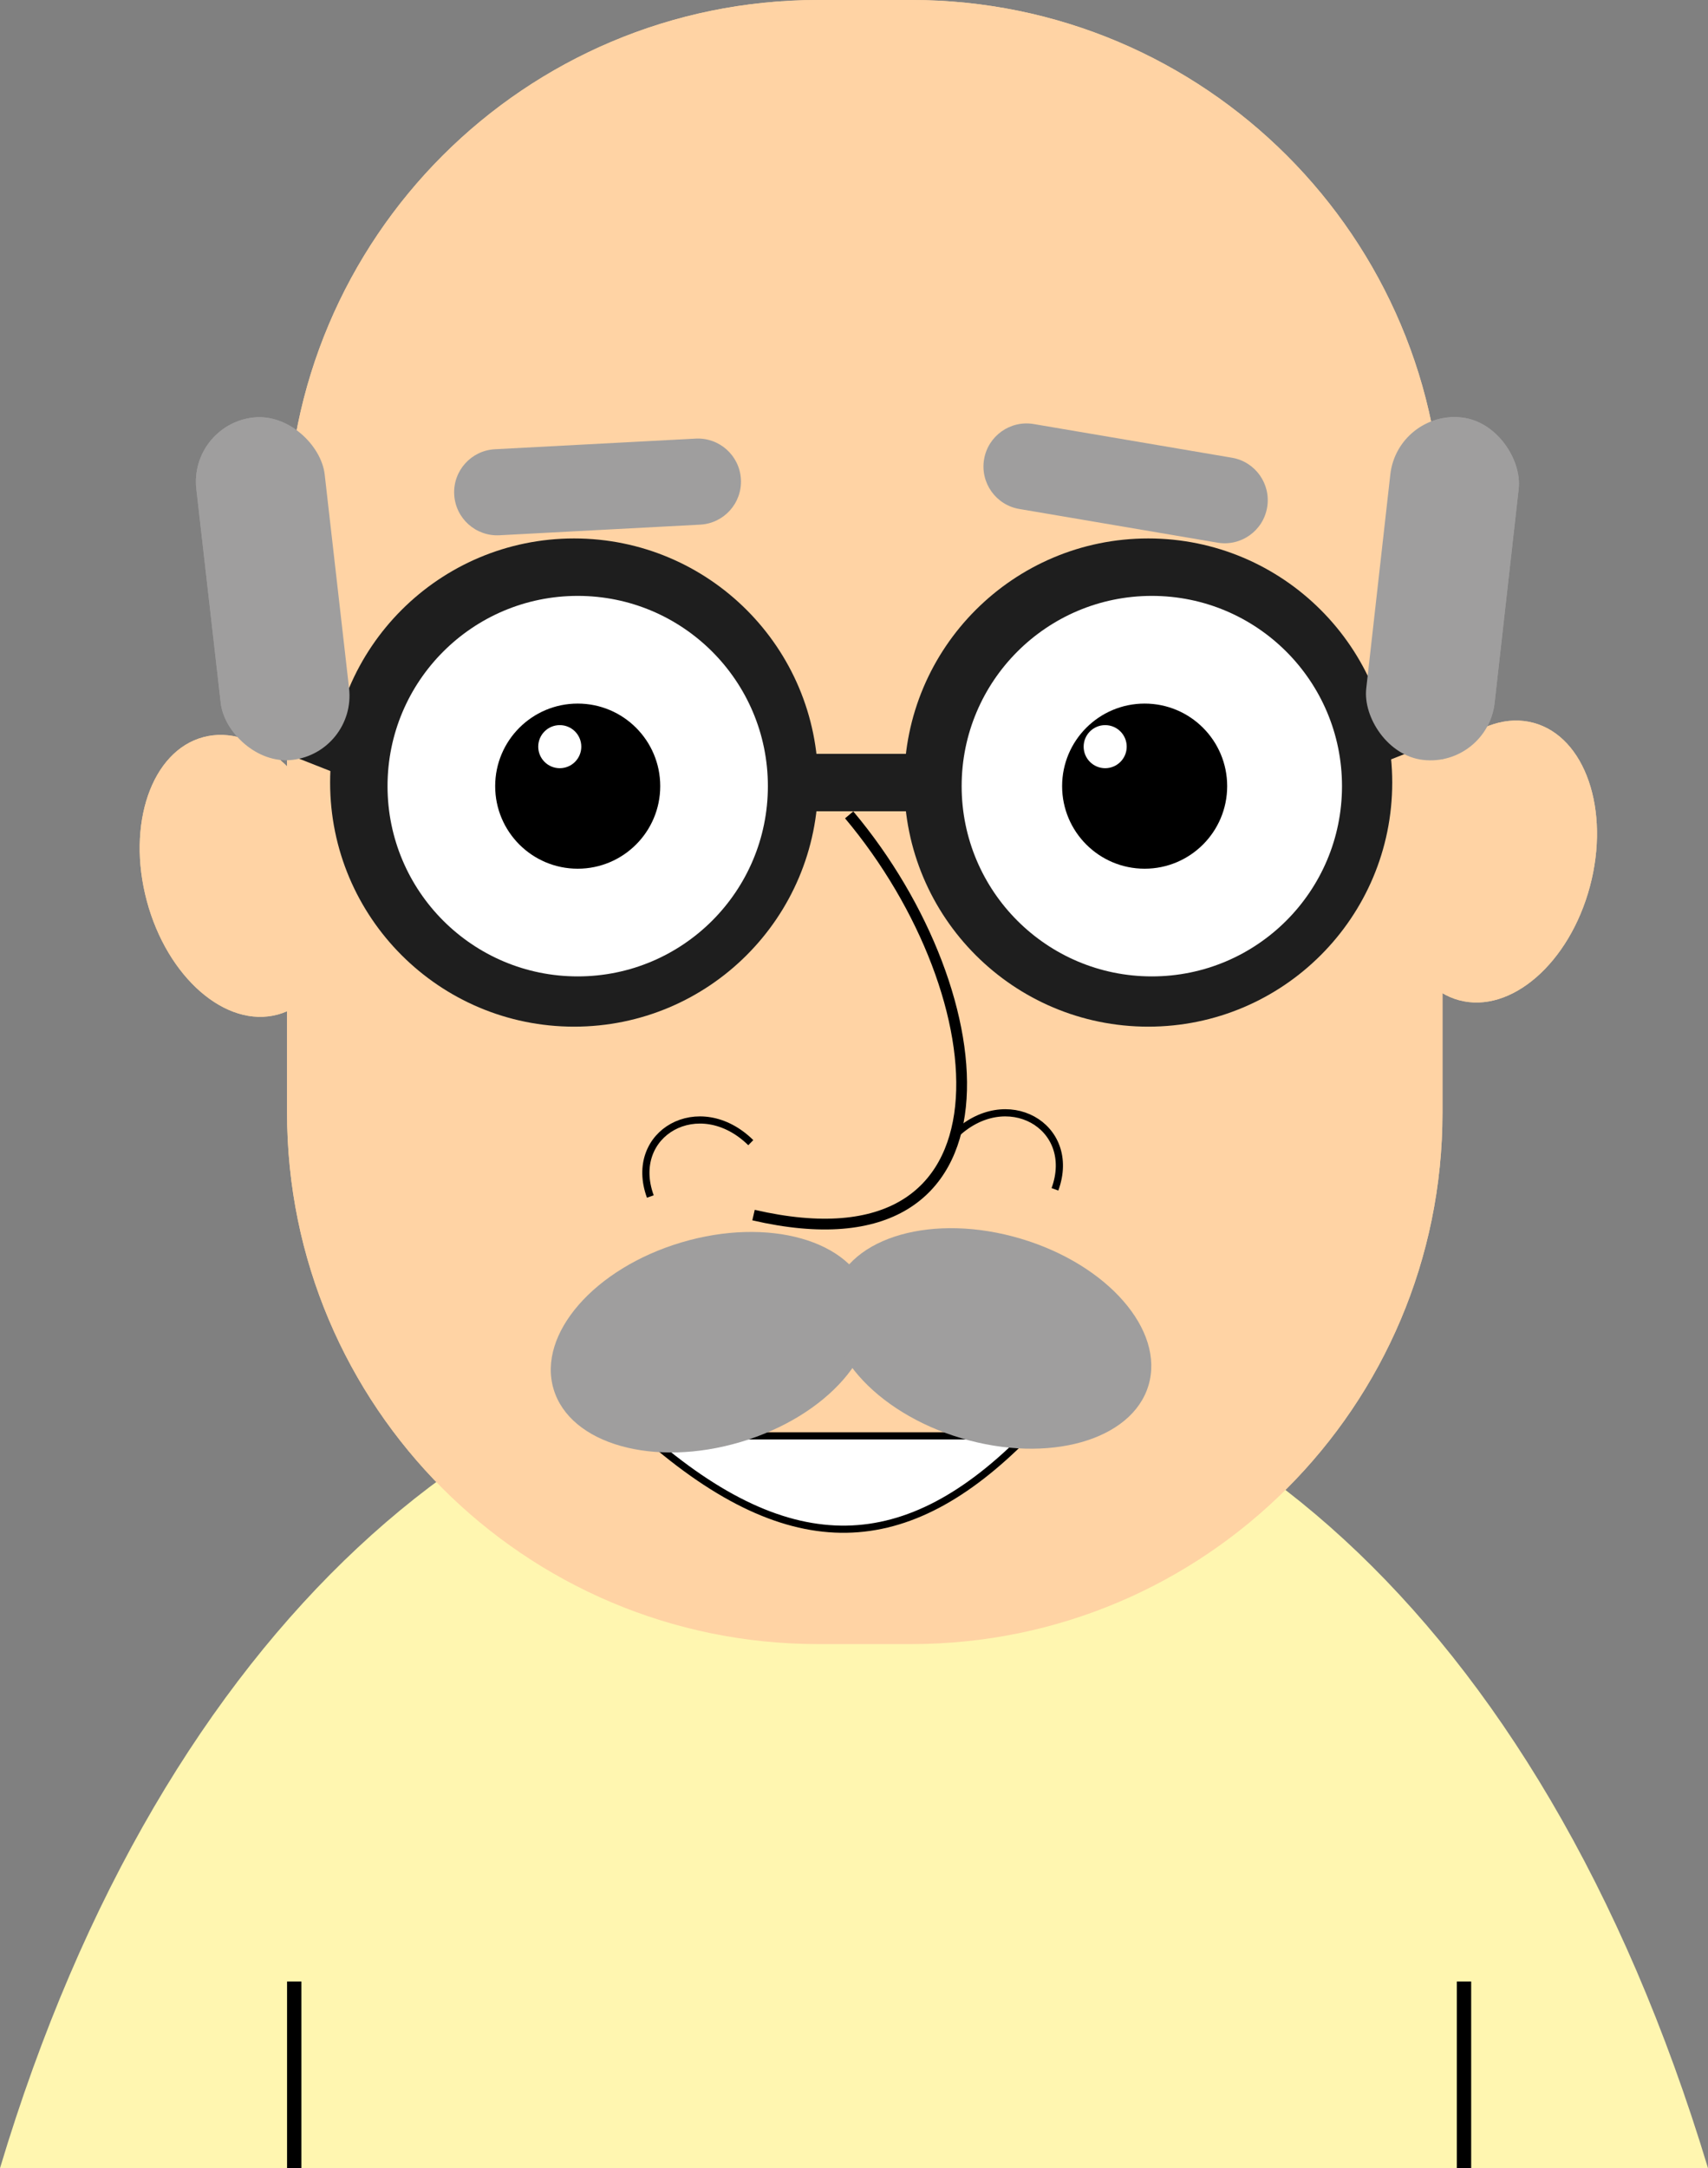 <svg width="238" height="302" viewBox="0 0 238 302" fill="none" xmlns="http://www.w3.org/2000/svg">
<rect x="0" y="0" width="238" height="302" fill="#808080" stroke="none"/>
<path d="M40 74C40 33.131 73.131 0 114 0H127C167.869 0 201 33.131 201 74V155C201 195.869 167.869 229 127 229H114C73.131 229 40 195.869 40 155V74Z" fill="#FFD3A4"/>
<ellipse cx="208.5" cy="120" rx="13.5" ry="20" transform="rotate(15 208.5 120)" fill="#FFD3A4"/>
<ellipse cx="33.5" cy="122" rx="13.5" ry="20" transform="rotate(-15 33.5 122)" fill="#FFD3A4"/>
<path d="M118.327 113.5C139.566 138.792 142.898 178.02 105 169.245" stroke="black" stroke-width="1.5"/>
<circle cx="80" cy="109" r="34" fill="#1E1E1E"/>
<circle cx="80.5" cy="109.5" r="26.5" fill="white"/>
<circle cx="80.5" cy="109.5" r="11.5" fill="black"/>
<circle cx="160" cy="109" r="34" fill="#1E1E1E"/>
<circle cx="160.5" cy="109.5" r="26.5" fill="white"/>
<circle cx="159.5" cy="109.5" r="11.5" fill="black"/>
<rect x="112" y="105" width="16" height="8" fill="#1E1E1E"/>
<rect x="38.932" y="96" width="16" height="8" transform="rotate(21.499 38.932 96)" fill="#1E1E1E"/>
<rect x="187" y="99.864" width="16" height="8" transform="rotate(-21.5 187 99.864)" fill="#1E1E1E"/>
<rect x="194.74" y="57.144" width="18" height="48" rx="9" transform="rotate(6.421 194.74 57.144)" fill="#9F9E9E"/>
<rect x="26.338" y="59.175" width="18" height="48" rx="9" transform="rotate(-6.507 26.338 59.175)" fill="#9F9E9E"/>
<path d="M96.933 61.093C100.243 60.917 103.067 63.458 103.242 66.767V66.767C103.417 70.076 100.877 72.901 97.568 73.076L69.599 74.556C66.29 74.731 63.465 72.191 63.29 68.882V68.882C63.115 65.573 65.655 62.748 68.964 62.573L96.933 61.093Z" fill="#9F9E9E"/>
<path d="M142.036 70.895C138.769 70.341 136.571 67.242 137.125 63.975V63.975C137.68 60.708 140.779 58.51 144.046 59.065L171.658 63.755C174.925 64.31 177.124 67.408 176.569 70.675V70.675C176.014 73.942 172.916 76.141 169.649 75.586L142.036 70.895Z" fill="#9F9E9E"/>
<circle cx="78" cy="104" r="3" fill="white"/>
<circle cx="154" cy="104" r="3" fill="white"/>
<path d="M90 200C110.427 217.888 126.438 216.77 143 200H90Z" fill="white" stroke="black"/>
<ellipse cx="96.076" cy="186.953" rx="14.5" ry="22.89" transform="rotate(73.418 96.076 186.953)" fill="#9F9E9E"/>
<ellipse cx="135.099" cy="186.429" rx="14.5" ry="22.89" transform="rotate(-73.42 135.099 186.429)" fill="#9F9E9E"/>
<path d="M90.619 166.658C87.398 157.835 97.445 152.116 104.619 159.158" stroke="black"/>
<path d="M147 165.658C150.221 156.835 140.174 151.116 133 158.158" stroke="black"/>
<path d="M0 302C45.769 149.348 190.705 145.331 238 302H0Z" fill="#FFF6B0"/>
<line x1="41" y1="276" x2="41" y2="302" stroke="black" stroke-width="2"/>
<line x1="204" y1="276" x2="204" y2="302" stroke="black" stroke-width="2"/>
<path d="M40 74C40 33.131 73.131 0 114 0H127C167.869 0 201 33.131 201 74V155C201 195.869 167.869 229 127 229H114C73.131 229 40 195.869 40 155V74Z" fill="#FFD3A4"/>
<ellipse cx="208.5" cy="120" rx="13.5" ry="20" transform="rotate(15 208.5 120)" fill="#FFD3A4"/>
<ellipse cx="33.5" cy="122" rx="13.5" ry="20" transform="rotate(-15 33.5 122)" fill="#FFD3A4"/>
<path d="M118.327 113.5C139.566 138.792 142.898 178.02 105 169.245" stroke="black" stroke-width="1.5"/>
<circle cx="80" cy="109" r="34" fill="#1E1E1E"/>
<circle cx="80.5" cy="109.5" r="26.5" fill="white"/>
<circle cx="80.5" cy="109.5" r="11.5" fill="black"/>
<circle cx="160" cy="109" r="34" fill="#1E1E1E"/>
<circle cx="160.5" cy="109.5" r="26.5" fill="white"/>
<circle cx="159.5" cy="109.5" r="11.5" fill="black"/>
<rect x="112" y="105" width="16" height="8" fill="#1E1E1E"/>
<rect x="38.932" y="96" width="16" height="8" transform="rotate(21.499 38.932 96)" fill="#1E1E1E"/>
<rect x="187" y="99.864" width="16" height="8" transform="rotate(-21.5 187 99.864)" fill="#1E1E1E"/>
<rect x="194.74" y="57.144" width="18" height="48" rx="9" transform="rotate(6.421 194.74 57.144)" fill="#9F9E9E"/>
<rect x="26.338" y="59.175" width="18" height="48" rx="9" transform="rotate(-6.507 26.338 59.175)" fill="#9F9E9E"/>
<path d="M96.933 61.093C100.243 60.917 103.067 63.458 103.242 66.767V66.767C103.417 70.076 100.877 72.901 97.568 73.076L69.599 74.556C66.29 74.731 63.465 72.191 63.29 68.882V68.882C63.115 65.573 65.655 62.748 68.964 62.573L96.933 61.093Z" fill="#9F9E9E"/>
<path d="M142.036 70.895C138.769 70.341 136.571 67.242 137.125 63.975V63.975C137.68 60.708 140.779 58.51 144.046 59.065L171.658 63.755C174.925 64.31 177.124 67.408 176.569 70.675V70.675C176.014 73.942 172.916 76.141 169.649 75.586L142.036 70.895Z" fill="#9F9E9E"/>
<circle cx="78" cy="104" r="3" fill="white"/>
<circle cx="154" cy="104" r="3" fill="white"/>
<path d="M90 200C110.427 217.888 126.438 216.77 143 200H90Z" fill="white" stroke="black"/>
<ellipse cx="99.076" cy="186.953" rx="14.5" ry="22.89" transform="rotate(73.418 99.076 186.953)" fill="#9F9E9E"/>
<ellipse cx="138.099" cy="186.429" rx="14.5" ry="22.89" transform="rotate(-73.42 138.099 186.429)" fill="#9F9E9E"/>
<path d="M90.619 166.658C87.398 157.835 97.445 152.116 104.619 159.158" stroke="black"/>
<path d="M147 165.658C150.221 156.835 140.174 151.116 133 158.158" stroke="black"/>
</svg>
